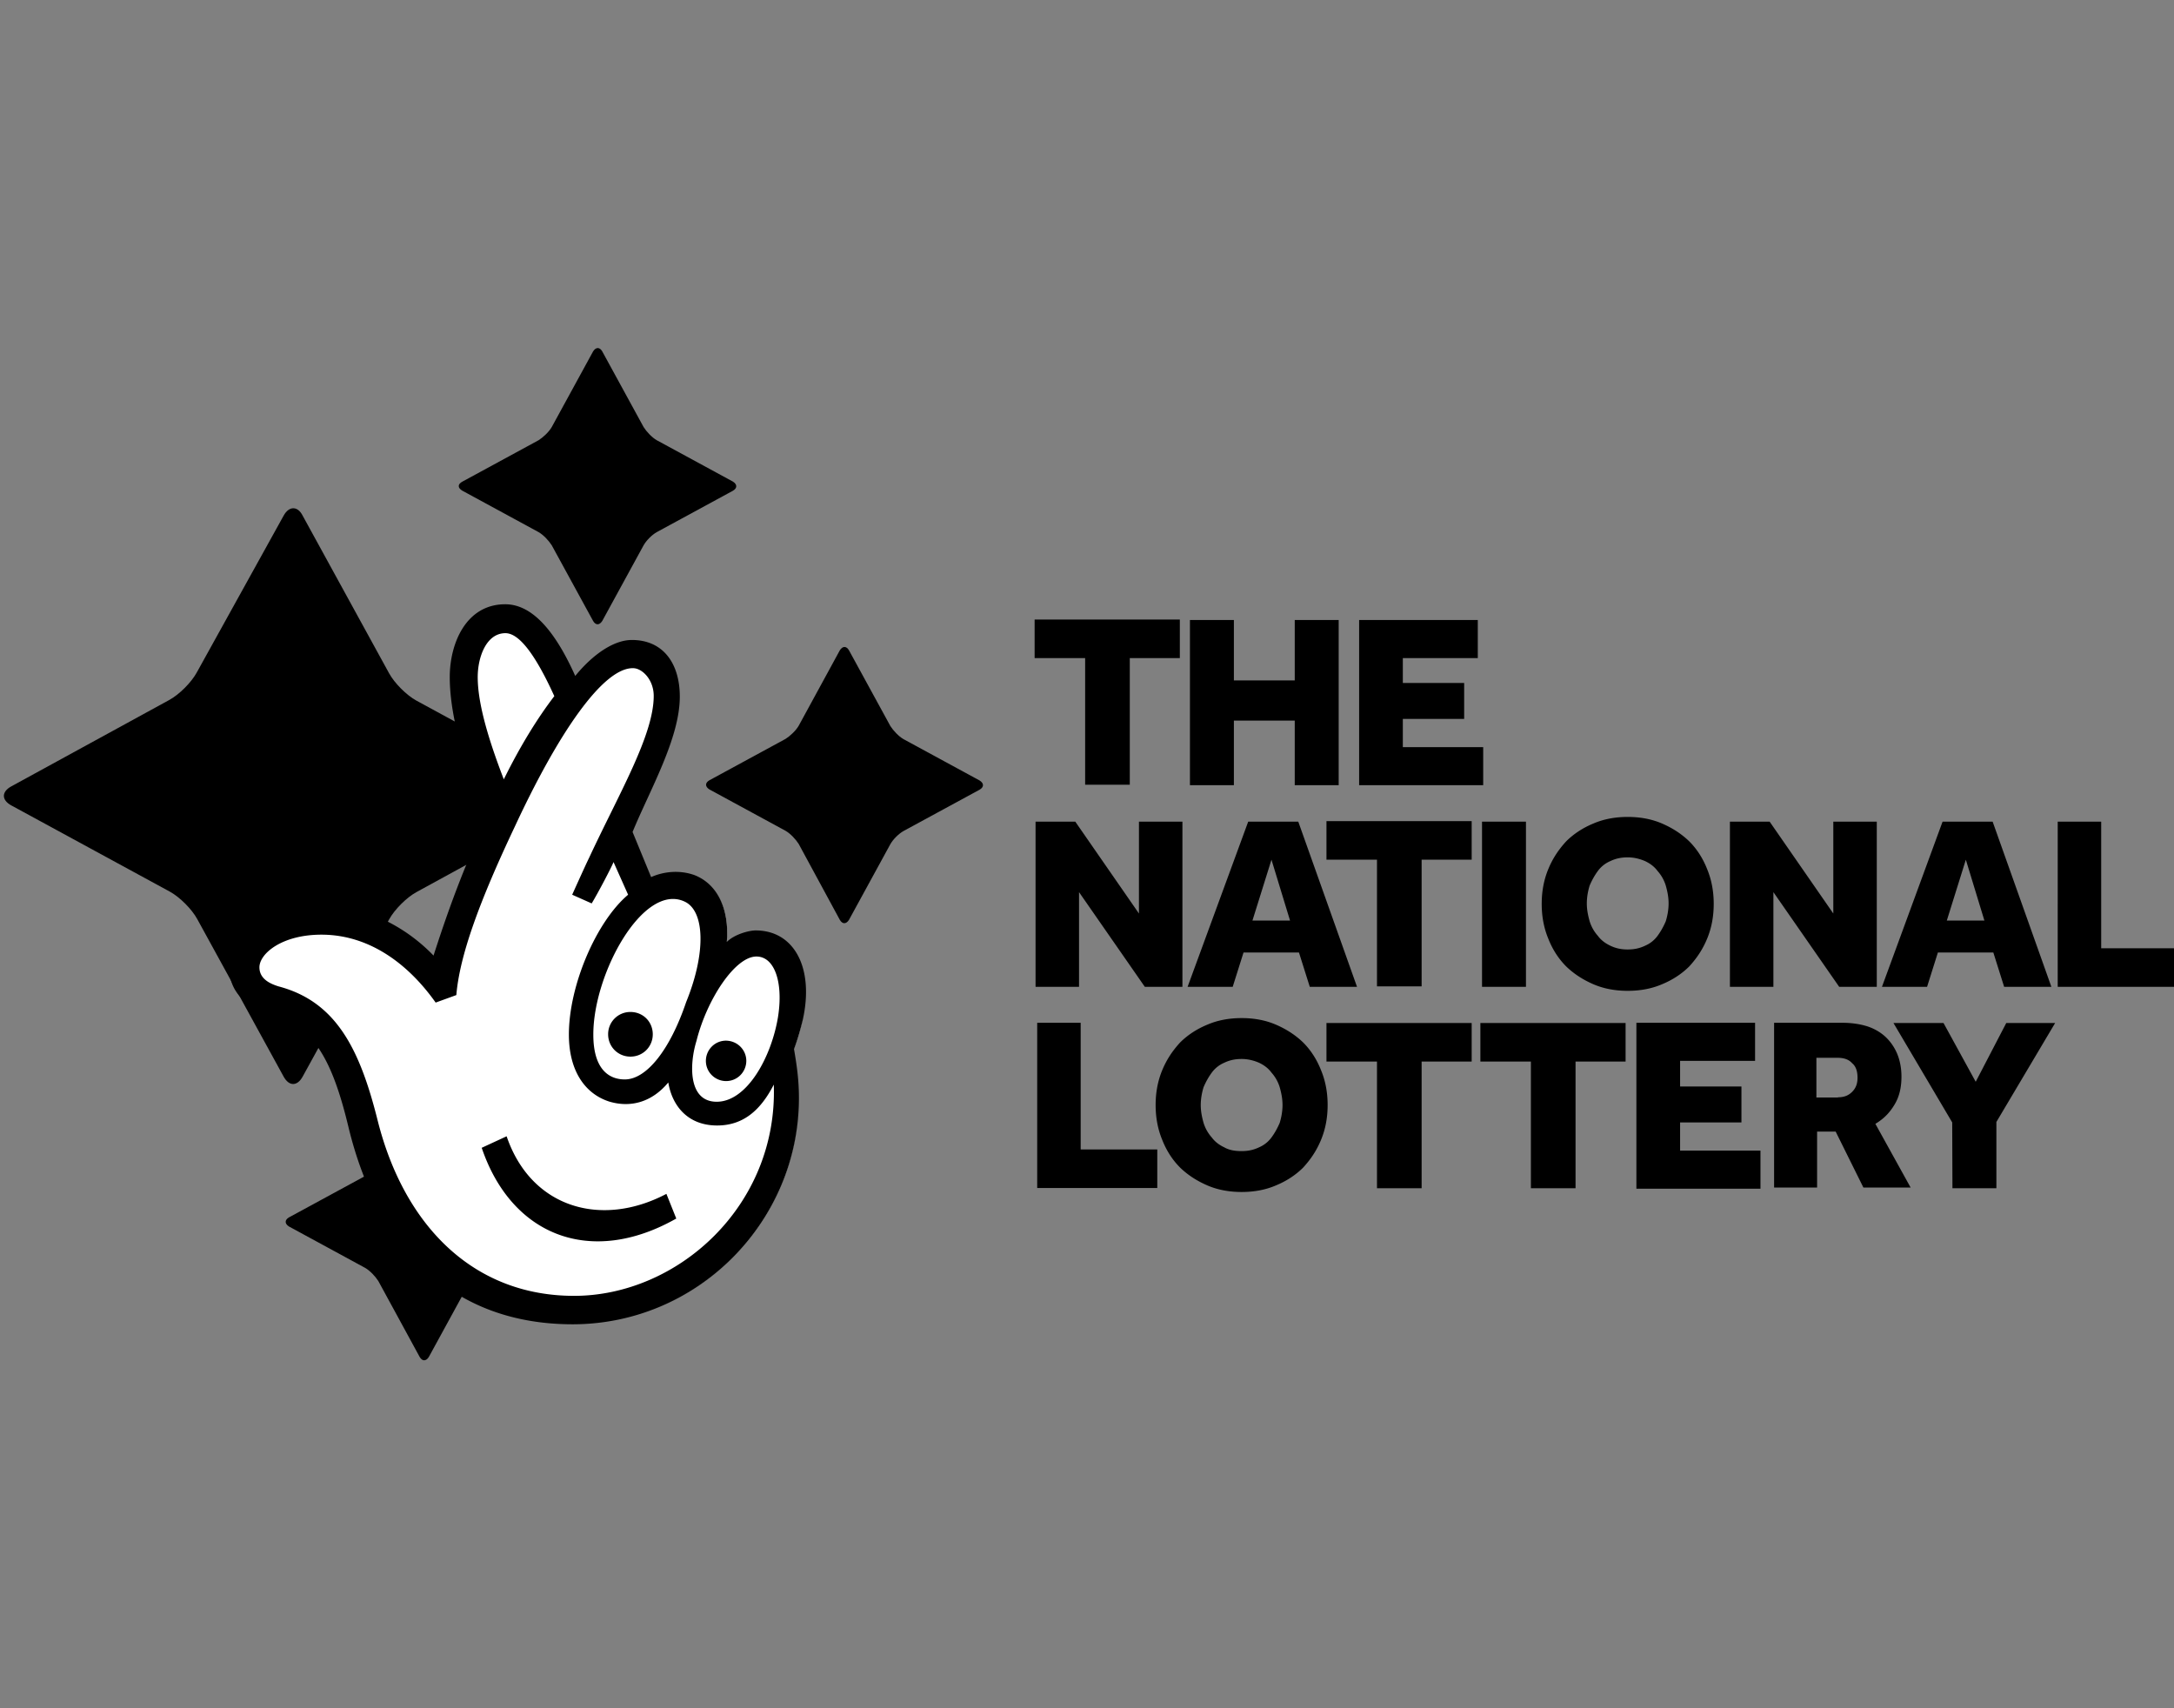 <svg fill-rule="evenodd" role="img" viewBox="0 0 560 440" xmlns="http://www.w3.org/2000/svg"><rect x="0" y="0" width="560" height="440" fill="#808080" stroke="none"/><title>The National Lottery</title><path d="M108.104 280.148c.728-1.15 1.695-1.15 2.361 0l10.653 19.49c.726 1.151 2.12 2.663 3.39 3.39l19.61 10.652c1.273.726 1.273 1.697 0 2.363l-19.61 10.59c-1.27.727-2.664 2.119-3.39 3.392l-10.653 19.49c-.726 1.15-1.694 1.15-2.36 0l-10.653-19.553c-.727-1.15-2.119-2.661-3.39-3.387l-19.611-10.653c-1.15-.726-1.15-1.697 0-2.363l19.611-10.652c1.15-.725 2.663-2.118 3.39-3.389z" fill="currentColor" fillOpacity="0.65"/><path d="M73.059 132.822c1.392-2.542 3.632-2.542 4.903 0l22.274 40.616c1.393 2.541 4.48 5.628 7.021 7.02l40.736 22.153c2.542 1.394 2.542 3.51 0 4.902l-40.736 22.276c-2.541 1.392-5.628 4.479-7.021 7.02l-22.274 40.495c-1.392 2.542-3.511 2.542-4.903 0l-22.274-40.613c-1.392-2.541-4.48-5.628-7.022-7.02L2.906 207.45c-2.541-1.39-2.541-3.51 0-4.901l40.736-22.275c2.542-1.393 5.629-4.478 7.022-7.021z" fill="currentColor" fillOpacity="0.54"/><path d="M152.775 90.513c.726-1.151 1.695-1.151 2.36 0l10.654 19.49c.726 1.15 2.118 2.663 3.389 3.39l19.611 10.652c1.15.726 1.15 1.695 0 2.361l-19.611 10.654c-1.271.725-2.663 2.118-3.39 3.389l-10.652 19.49c-.726 1.15-1.695 1.15-2.361 0l-10.653-19.49c-.726-1.15-2.118-2.664-3.39-3.39l-19.61-10.653c-1.272-.725-1.272-1.696 0-2.36l19.61-10.652c1.15-.728 2.664-2.12 3.39-3.39z" fill="currentColor" fillOpacity="0.325"/><path d="M216.33 167.505c.726-1.15 1.695-1.15 2.36 0l10.653 19.49c.727 1.15 2.119 2.664 3.39 3.39l19.611 10.653c1.15.725 1.15 1.694 0 2.362l-19.611 10.65c-1.271.726-2.663 2.12-3.39 3.393l-10.652 19.488c-.728 1.15-1.695 1.15-2.361 0l-10.593-19.55c-.726-1.15-2.118-2.664-3.39-3.39l-19.61-10.653c-1.15-.726-1.15-1.695 0-2.361l19.61-10.652c1.15-.725 2.664-2.12 3.39-3.39z" fill="currentColor" fillOpacity="0.22"/><path d="M147.872 340.798c-29.114 0-49.573-17.916-57.441-50.3-3.935-16.404-8.535-26.45-20.459-29.538-6.597-1.815-10.35-5.992-10.35-11.742 0-4.056 2.36-7.868 6.598-10.773 4.478-3.089 10.229-4.6 16.523-4.6 15.011 0 25.18 8.958 28.872 12.772l.424.422.121-.545c4.6-14.587 8.534-24.21 13.86-36.013v-.363c-7.988-17.372-9.683-28.996-9.683-35.713 0-8.837 4.357-18.461 13.981-18.461 6.296 0 12.167 5.992 17.675 18.34l.302.423.303-.422c4.479-5.752 9.806-9.08 14.285-9.08 7.445 0 12.045 5.448 12.045 14.285 0 8.11-4.176 17.372-8.413 26.207a96.505 162.877 0 0 0-3.754 8.537v.12l5.025 12.046.302-.122a15.455 15.455 0 0 1 6.175-1.27c1.694 0 3.207.303 4.782.846 5.87 2.24 8.958 8.535 8.11 16.949l-.121.847.545-.545c1.816-1.816 5.447-2.785 7.142-2.785 3.753 0 6.84 1.393 9.08 4.177 3.39 4.056 4.357 10.895 2.784 18.643-.424 1.936-1.15 4.782-2.24 7.263v.243c.726 4.177 1.271 7.868 1.271 12.467.121 31.718-25.845 57.685-57.744 57.685z" fill="#fff"/><g fill="currentColor"><path d="M194.66 239.655c-1.694 0-5.447.969-7.445 2.966.726-8.657-2.542-15.011-8.413-17.25-3.632-1.272-7.688-.968-11.076.544l-4.782-11.622c4.478-10.894 12.166-24.09 12.166-34.864 0-8.413-4.177-14.587-12.349-14.587-4.902 0-10.35 4.056-14.587 9.26-5.628-12.59-11.62-18.46-18.037-18.46-10.108 0-14.285 10.11-14.285 18.763 0 7.142 1.938 19.066 9.684 35.713-5.204 11.62-9.079 21.124-13.86 36.013-6.174-6.415-16.222-12.893-29.114-12.893-6.718 0-12.348 1.697-16.827 4.782-4.176 2.967-6.718 6.84-6.718 11.078 0 6.174 4.176 10.35 10.652 12.046 11.077 2.965 15.98 11.924 20.156 29.416 7.688 31.534 27.298 50.541 57.684 50.541 32.08 0 58.288-26.21 58.288-58.29 0-4.599-.545-8.412-1.27-12.59.968-2.54 1.694-5.206 2.24-7.444 3.026-13.437-2.18-23.122-12.106-23.122m-18.34-7.443c5.205 2.358 5.628 13.13.423 25.904-4.176 12.348-10.229 19.915-15.798 19.915-4.479 0-8.11-3.088-8.11-11.502-.061-15.676 12.83-39.223 23.484-34.319m-53.265-57.805c0-5.205 2.24-11.318 7.142-11.318 3.511 0 7.688 5.446 12.59 16.22-4.176 5.449-8.655 12.591-13.012 21.428-4.48-11.621-6.72-20.156-6.72-26.329m24.817 159.37c-25.906 0-43.701-18.037-50.542-44.972-4.6-18.462-10.652-30.81-25.602-34.744-1.695-.543-4.903-1.694-4.903-4.901 0-3.51 5.75-8.414 15.979-8.414 12.348 0 22.396 7.565 29.416 17.492l5.327-1.935c.848-10.11 5.872-23.97 15.011-43.28 11.32-24.393 22.82-41.038 30.507-40.918 2.36 0 5.326 2.967 5.326 7.143 0 10.11-8.958 25.181-16.645 41.704-.847 1.697-4.358 9.504-4.358 9.504l5.023 2.238c1.695-2.783 5.206-9.502 5.63-10.651l3.753 8.413c-8.112 6.839-15.254 23.24-15.254 36.015 0 9.38 4.176 15.253 10.351 17.25 5.629 1.694 11.076.12 15.253-4.904.969 5.874 4.902 11.079 12.59 11.079 6.718 0 11.198-3.936 14.587-10.532 1.09 31.171-24.696 54.413-51.449 54.413m52.538-71.847c-1.695 10.35-7.99 21.851-15.797 21.851-7.445 0-7.022-9.806-5.206-15.678 2.664-10.651 9.927-21.728 15.435-21.728 4.721 0 6.961 6.717 5.568 15.556m-26.208 51.933c-21.972 12.469-42.43 4.479-50.118-18.22l6.417-2.965c6.294 18.46 24.392 23.667 41.158 14.83zm-6.054-47.453c0 3.206-2.541 5.748-5.75 5.748s-5.75-2.542-5.75-5.748a5.711 5.711 0 0 1 5.75-5.752c3.269 0 5.75 2.543 5.75 5.752m24.092 6.838c0 2.785-2.24 5.207-5.206 5.207-2.785 0-5.206-2.241-5.206-5.207 0-2.784 2.24-5.205 5.206-5.205 2.966.06 5.206 2.42 5.206 5.205m87.281-103.746h-13.014v-9.924h37.407v9.925h-12.893v32.625h-11.5zm26.996-9.806h11.319v15.558h15.676v-15.558h11.32v42.552h-11.32V185.6h-15.676v16.647h-11.32zm43.459 0h30.689v9.806h-19.31v6.417h15.799v9.26h-15.799v7.263h20.701v9.806h-31.958v-42.549zM266.75 211.63h10.23l16.402 23.667V211.63h11.198v42.552h-9.684l-16.95-24.393v24.393H266.75zm54.778 0h12.893l15.132 42.552h-12.167l-2.784-8.837h-14.285l-2.785 8.837h-11.62zm10.774 25.483l-4.782-15.677-4.903 15.677zm22.395-15.677h-13.013v-9.928h37.406v9.928h-12.893v32.624h-11.5zM381.753 211.63h11.319v42.552h-11.319zM419.281 255.211c-3.207 0-6.173-.545-8.837-1.694-2.663-1.151-5.024-2.664-7.02-4.601-1.939-1.938-3.512-4.358-4.601-7.143-1.15-2.784-1.695-5.75-1.695-8.957 0-3.21.545-6.175 1.695-8.958 1.15-2.785 2.662-5.025 4.6-7.143 1.937-1.937 4.358-3.51 7.02-4.6 2.665-1.15 5.63-1.695 8.838-1.695s6.174.545 8.838 1.694c2.662 1.151 5.023 2.664 7.02 4.601 1.938 1.936 3.51 4.358 4.6 7.143 1.15 2.785 1.696 5.748 1.696 8.958 0 3.207-.545 6.174-1.695 8.957-1.15 2.785-2.663 5.025-4.6 7.143-1.938 1.937-4.359 3.51-7.021 4.6-2.664 1.15-5.63 1.695-8.838 1.695zm0-10.653c1.695 0 3.087-.304 4.479-.969a7.711 7.711 0 0 0 3.209-2.541 11.531 19.462 0 0 0 2.117-3.754c.424-1.39.726-2.965.726-4.6 0-1.633-.302-3.088-.726-4.6a10.051 10.051 0 0 0-2.117-3.754c-.849-1.149-1.937-1.935-3.21-2.541-1.27-.545-2.783-.967-4.478-.967s-3.087.302-4.48.967a7.725 7.725 0 0 0-3.207 2.541 11.514 19.433 0 0 0-2.118 3.754c-.424 1.392-.727 2.967-.727 4.6 0 1.635.303 3.088.727 4.6a10.054 10.054 0 0 0 2.118 3.754c.848 1.149 1.936 1.935 3.207 2.541 1.393.667 2.785.97 4.48.97zm26.33-32.928h10.23l16.402 23.667V211.63h11.198v42.552h-9.684l-16.949-24.393v24.393h-11.197zm54.778 0h12.893l15.132 42.552h-12.166l-2.785-8.837h-14.285l-2.784 8.837h-11.621zm10.774 25.483l-4.782-15.677-4.902 15.677zm18.764-25.483h11.319v32.624h19.732v9.928h-30.93V211.63zm-262.875 51.812h11.319v32.625h19.732v9.927h-30.93v-42.552zm52.781 43.582c-3.208 0-6.174-.545-8.837-1.696-2.663-1.15-5.024-2.662-7.021-4.6-1.937-1.937-3.511-4.359-4.6-7.142-1.15-2.785-1.696-5.75-1.696-8.959s.545-6.172 1.695-8.957 2.664-5.024 4.6-7.142c1.937-1.938 4.359-3.51 7.022-4.601 2.663-1.151 5.63-1.695 8.837-1.695 3.209 0 6.175.544 8.837 1.695s5.024 2.663 7.022 4.6c1.937 1.937 3.51 4.358 4.6 7.143 1.15 2.785 1.694 5.75 1.694 8.957s-.545 6.174-1.695 8.959-2.662 5.024-4.6 7.142c-1.937 1.938-4.358 3.511-7.02 4.6-2.663 1.15-5.63 1.696-8.838 1.696zm0-10.532c1.695 0 3.087-.304 4.48-.969 1.27-.545 2.36-1.392 3.207-2.541s1.514-2.363 2.12-3.754c.422-1.392.725-2.965.725-4.6s-.303-3.088-.726-4.6a10.056 10.056 0 0 0-2.119-3.754c-.847-1.149-1.937-1.935-3.208-2.541-1.27-.545-2.784-.969-4.48-.969s-3.086.304-4.478.969a7.737 7.737 0 0 0-3.209 2.541 11.531 19.462 0 0 0-2.117 3.754c-.424 1.392-.727 2.965-.727 4.6s.303 3.088.727 4.6a10.079 10.079 0 0 0 2.117 3.754c.849 1.149 1.938 1.935 3.21 2.541 1.27.726 2.783.97 4.478.97zm34.864-23.063h-13.013v-9.924h37.406v9.924h-12.893v32.626h-11.5zm39.646 0H381.33v-9.924h37.406v9.924h-12.892v32.626h-11.501zm27.056-9.987h30.689v9.806h-19.31v6.6h15.8v9.259h-15.8v7.262h20.702v9.806h-31.96v-42.733zm35.531 0h17.674c2.24 0 4.358.304 6.173.848s3.511 1.514 4.782 2.663 2.36 2.663 3.088 4.36a6.02 10.16 0 0 1 1.15 5.991c0 2.785-.545 5.205-1.817 7.264-1.27 2.117-2.783 3.63-4.902 4.901l9.079 16.404H479.99l-7.143-14.405h-4.781v14.405H456.99v-42.43zm16.524 19.19c1.514 0 2.664-.425 3.631-1.394.97-.969 1.393-2.118 1.393-3.632 0-1.694-.424-2.965-1.393-3.752-.847-.969-2.117-1.392-3.752-1.392h-5.448v10.228h5.569zm29.416 6.475l-15.131-25.604h12.892l8.292 15.133 7.869-15.133h12.59l-15.132 25.482v17.07h-11.32z"/></g></svg>
